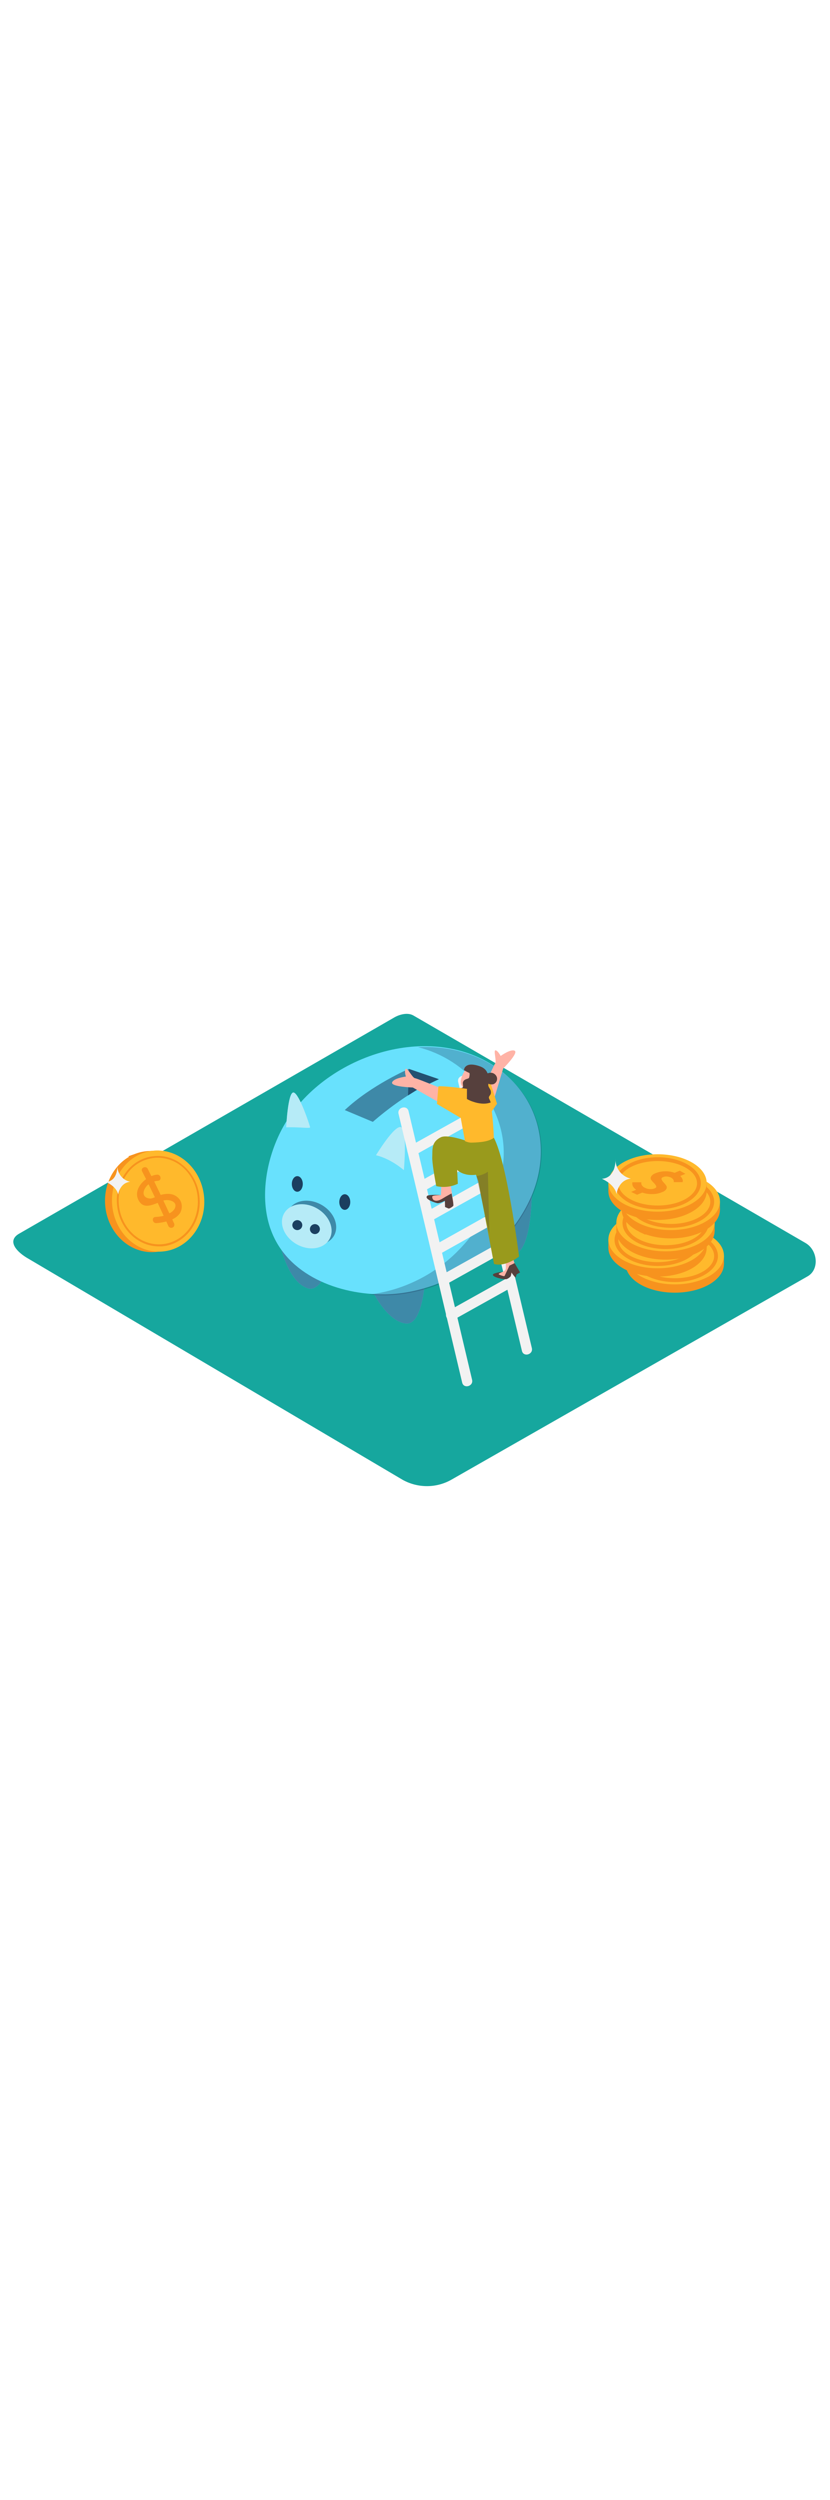 <svg version="1.1" id="Layer_1" xmlns="http://www.w3.org/2000/svg" xmlns:xlink="http://www.w3.org/1999/xlink" x="0px" y="0px" viewBox="0 0 500 500" style="width: 166px;" xml:space="preserve" data-imageid="savings-1-51" imageName="Savings 1" class="illustrations_image">
<style type="text/css">
	.st0_savings-1-51{fill:#16A79E;}
	.st1_savings-1-51{opacity:0.91;fill:url(#SVGID_1_);enable-background:new    ;}
	.st2_savings-1-51{opacity:0.91;fill:url(#SVGID_00000036957315058471528090000010408506857024134846_);enable-background:new    ;}
	.st3_savings-1-51{opacity:0.91;fill:url(#SVGID_00000029037544966910172470000006664976370942202528_);enable-background:new    ;}
	.st4_savings-1-51{fill:#68E1FD;}
	.st5_savings-1-51{opacity:0.54;fill:#1B3F60;enable-background:new    ;}
	.st6_savings-1-51{opacity:0.76;fill:#1B3F60;enable-background:new    ;}
	.st7_savings-1-51{opacity:0.3;fill:#1B3F60;enable-background:new    ;}
	.st8_savings-1-51{fill:#1B3F60;}
	.st9_savings-1-51{opacity:0.56;fill:#F2F2F2;enable-background:new    ;}
	.st10_savings-1-51{fill:#F7931E;}
	.st11_savings-1-51{fill:#FFB92C;}
	.st12_savings-1-51{fill:#F2F2F2;}
	.st13_savings-1-51{fill:#FFB3A6;}
	.st14_savings-1-51{fill:#56403D;}
	.st15_savings-1-51{fill:#999A1C;}
	.st16_savings-1-51{opacity:0.3;fill:#56403D;enable-background:new    ;}
</style>
<g id="background_savings-1-51">
	<path class="st0_savings-1-51" d="M242.5,388.4l-225.1-133c-7.2-4-13.3-10.6-6.3-15L237,110.2c3.4-2.1,8.5-3.5,12-1.5l236.3,137.1&#10;&#9;&#9;c7.2,4.2,8.5,15.8,1.3,20L272.2,388.2C263.1,393.5,251.8,393.6,242.5,388.4z"/>
	
		<linearGradient id="SVGID_1_-savings-1-51" gradientUnits="userSpaceOnUse" x1="132.377" y1="243.202" x2="100.791" y2="266.587" gradientTransform="matrix(1 0 0 -1 0 502)">
		<stop offset="0" style="stop-color:#16A79E;stop-opacity:0"/>
		<stop offset="0.992" style="stop-color:#1B3F60"/>
	</linearGradient>
	<path class="st1_savings-1-51" d="M149.3,254.3c-3.3,1-2.9,4.4-6.3,5c-2,0.4-2.6,5.2-4.7,5.3l-14.4,11L81,248.9l40.2-23.1l34.6,22.2&#10;&#9;&#9;C150.4,252,155.6,252.4,149.3,254.3z"/>
	
		<linearGradient id="SVGID_00000041293786177938454810000005717923054872727963_-savings-1-51" gradientUnits="userSpaceOnUse" x1="436.042" y1="222.516" x2="404.126" y2="246.147" gradientTransform="matrix(1 0 0 -1 0 502)">
		<stop offset="0" style="stop-color:#16A79E;stop-opacity:0"/>
		<stop offset="0.992" style="stop-color:#1B3F60"/>
	</linearGradient>
	<path style="opacity:0.91;fill:url(#SVGID_00000041293786177938454810000005717923054872727963_);enable-background:new    ;" d="&#10;&#9;&#9;M453.2,274.9c-3.3,1-3,4.4-6.4,5.1c-2.1,0.4-2.7,5.2-4.7,5.4l-14.6,11.1l-43.3-27l40.6-23.3l34.9,22.4&#10;&#9;&#9;C454.3,272.6,459.5,273,453.2,274.9z"/>
	
		<linearGradient id="SVGID_00000131336681298030820480000017693152308227238792_-savings-1-51" gradientUnits="userSpaceOnUse" x1="311.745" y1="204.761" x2="233.386" y2="262.776" gradientTransform="matrix(1 0 0 -1 0 502)">
		<stop offset="0" style="stop-color:#16A79E;stop-opacity:0"/>
		<stop offset="0.992" style="stop-color:#1B3F60"/>
	</linearGradient>
	<path style="opacity:0.91;fill:url(#SVGID_00000131336681298030820480000017693152308227238792_);enable-background:new    ;" d="&#10;&#9;&#9;M353.9,286c-8.1,2.5-7.3,10.8-15.6,12.5c-5.1,1-6.5,12.8-11.7,13.2L290.8,339l-106.3-66.2l99.7-57.3l85.8,55.1&#10;&#9;&#9;C356.6,280.4,369.5,281.2,353.9,286z"/>
</g>
<g id="piggy_savings-1-51">
	<path class="st4_savings-1-51 targetColor" d="M223.9,273.8c0,0,8.8,19.2,20.6,20.5c11.9,1.2,12-34.8,12-34.8S230.9,245.5,223.9,273.8z" style="fill: rgb(104, 225, 253);"/>
	<path class="st4_savings-1-51 targetColor" d="M287.7,232c0,0,8.8,19.2,20.6,20.5s12-34.8,12-34.8S294.8,203.7,287.7,232z" style="fill: rgb(104, 225, 253);"/>
	<path class="st4_savings-1-51 targetColor" d="M169.3,248.9c0,0,4.7,20.6,16.1,24.2s18.8-31.6,18.8-31.6S182,222.6,169.3,248.9z" style="fill: rgb(104, 225, 253);"/>
	<path class="st5_savings-1-51" d="M223.9,273.8c0,0,8.8,19.2,20.6,20.5c11.9,1.2,12-34.8,12-34.8S230.9,245.5,223.9,273.8z"/>
	<path class="st5_savings-1-51" d="M287.7,232c0,0,8.8,19.2,20.6,20.5s12-34.8,12-34.8S294.8,203.7,287.7,232z"/>
	<path class="st5_savings-1-51" d="M169.3,248.9c0,0,4.7,20.6,16.1,24.2s18.8-31.6,18.8-31.6S182,222.6,169.3,248.9z"/>
	<path class="st4_savings-1-51 targetColor" d="M163,237.4c9.8,27.9,41.3,39.7,69,39.3c35.3-0.6,70.9-23.8,86.4-55.4c14.9-30.1,7.1-64.6-21.7-82.8&#10;&#9;&#9;c-42.8-27-106.7-2.6-128,40.9c-8.4,17.1-12.1,38.8-6,57.2L163,237.4z" style="fill: rgb(104, 225, 253);"/>
	<path class="st5_savings-1-51" d="M207.7,165.7l16.9,7.1l0,0c0,0,20.4-18.3,39.8-25.7l-18.1-6.2C246.3,140.9,223.7,150.6,207.7,165.7z"/>
	<polygon class="st6_savings-1-51" points="246.3,140.9 245.8,156.9 251.2,153.5 264.4,147.1 &#9;"/>
	<path class="st7_savings-1-51" d="M297.2,139c-13.7-8.6-29.5-12-45.4-11.2c14.8,3.7,28,12.2,37.4,24.3c11.3,14.6,16.7,32.1,13.2,50.4&#10;&#9;&#9;c-3.5,18.6-14.1,35.7-27.4,48.9c-12.9,12.7-29.4,21.3-47.2,24.6c-1.8,0.3-3.6,0.6-5.4,0.9c3.3,0.3,6.6,0.4,9.9,0.4&#10;&#9;&#9;c35.3-0.6,70.8-23.8,86.4-55.4C333.8,191.6,326,157.2,297.2,139z"/>
	<ellipse class="st8_savings-1-51" cx="207.7" cy="221.1" rx="3.3" ry="4.7"/>
	
		<ellipse transform="matrix(0.498 -0.867 0.867 0.498 -108.383 279.89)" class="st4_savings-1-51 targetColor" cx="187.6" cy="233.6" rx="12.4" ry="15.7" style="fill: rgb(104, 225, 253);"/>
	
		<ellipse transform="matrix(0.498 -0.867 0.867 0.498 -108.383 279.89)" class="st5_savings-1-51" cx="187.6" cy="233.6" rx="12.4" ry="15.7"/>
	
		<ellipse transform="matrix(0.498 -0.867 0.867 0.498 -111.591 278.552)" class="st4_savings-1-51 targetColor" cx="184.8" cy="235.7" rx="12.4" ry="15.7" style="fill: rgb(104, 225, 253);"/>
	
		<ellipse transform="matrix(0.498 -0.867 0.867 0.498 -111.591 278.552)" class="st9_savings-1-51" cx="184.8" cy="235.7" rx="12.4" ry="15.7"/>
	<circle class="st8_savings-1-51" cx="189.7" cy="237.4" r="3"/>
	<ellipse class="st8_savings-1-51" cx="179.1" cy="210.2" rx="3.3" ry="4.7"/>
	<circle class="st8_savings-1-51" cx="179.1" cy="235" r="3"/>
	<path class="st4_savings-1-51 targetColor" d="M172.4,176.1c0,0,1-21.3,4.4-21s10,20.2,10,21S179.6,175.8,172.4,176.1z" style="fill: rgb(104, 225, 253);"/>
	<path class="st4_savings-1-51 targetColor" d="M226.5,192.9c0,0,11.2-18.5,15.1-16.9s1.7,25.9,1.7,25.9S235.7,195.1,226.5,192.9z" style="fill: rgb(104, 225, 253);"/>
	<path class="st9_savings-1-51" d="M172.4,176.1c0,0,1-21.3,4.4-21s10,20.2,10,21S179.6,175.8,172.4,176.1z"/>
	<path class="st9_savings-1-51" d="M226.5,192.9c0,0,11.2-18.5,15.1-16.9s1.7,25.9,1.7,25.9S235.7,195.1,226.5,192.9z"/>
</g>
<g id="coins_savings-1-51">
	<path class="st10_savings-1-51" d="M77.4,193.5c5.7-2.2,11.8-3.4,18-3.4c9.8,0.1-11.7,17.6-11.7,17.6"/>
	
		<ellipse transform="matrix(0.996 -8.506683e-02 8.506683e-02 0.996 -18.462 8.55)" class="st10_savings-1-51" cx="91.1" cy="220.9" rx="27.8" ry="30.5"/>
	
		<ellipse transform="matrix(0.996 -8.506701e-02 8.506701e-02 0.996 -18.421 8.907)" class="st11_savings-1-51" cx="95.3" cy="220.6" rx="27.8" ry="30.5"/>
	<path class="st10_savings-1-51" d="M95.7,247.8c-12.9,0-24-10.9-25.2-25.1c-0.7-7.1,1.3-14.2,5.6-19.8c7.7-10.4,22.4-12.7,32.8-5&#10;&#9;&#9;c0.8,0.6,1.6,1.3,2.4,2c5.2,4.9,8.4,11.5,8.9,18.6c1.3,15-8.8,28.1-22.6,29.3C97,247.8,96.3,247.8,95.7,247.8z M95,194.4&#10;&#9;&#9;c-0.6,0-1.3,0-1.9,0.1c-6.4,0.6-12.3,3.9-16.1,9c-4.1,5.4-6,12.2-5.4,19c1.2,14.4,12.8,25.1,26,24s22.7-13.7,21.5-28.1l0,0&#10;&#9;&#9;c-0.5-6.8-3.6-13.2-8.5-17.8C106.4,196.7,100.8,194.4,95,194.4z"/>
	<path class="st10_savings-1-51" d="M106.8,218.1c-2.8-2.4-6.6-2.2-10-1.3c-1.3-2.7-2.6-5.4-3.9-8.1c0.8-0.2,1.5-0.4,2.3-0.4&#10;&#9;&#9;c2.4-0.2,1.8-3.9-0.6-3.7c-1.2,0.1-2.3,0.4-3.4,0.9c-0.8-1.5-1.5-3-2.2-4.4c-1.1-2.1-4.5-0.6-3.4,1.5c0.8,1.6,1.6,3.1,2.4,4.7&#10;&#9;&#9;c-4.4,3.2-7.4,8.6-4,13.6c2.5,3.7,6.5,2.4,10,1.1l1-0.4c1.2,2.6,2.4,5.2,3.6,7.8c-1.6,0.4-3.3,0.6-5,0.7c-2.4,0.1-1.8,3.9,0.6,3.7&#10;&#9;&#9;c2-0.1,4-0.5,6-1c0.4,0.9,0.8,1.8,1.2,2.7c0.4,0.9,1.5,1.4,2.5,1s1.4-1.5,1-2.5c-0.4-0.8-0.8-1.6-1.1-2.5c1.9-0.8,3.5-2.1,4.7-3.8&#10;&#9;&#9;C110.3,224.4,109.7,220.3,106.8,218.1z M90.7,219c-3.6-0.1-5.1-2.4-3.7-5.5c0.6-1.2,1.4-2.3,2.5-3.1c1.3,2.6,2.5,5.2,3.8,7.8&#10;&#9;&#9;C92.4,218.6,91.6,218.9,90.7,219z M105.1,225.3c-0.8,1.2-1.9,2.1-3.1,2.6c-1.2-2.6-2.4-5.2-3.6-7.7c0.3-0.1,0.7-0.2,1-0.2&#10;&#9;&#9;C102.3,219.5,107.5,221,105.1,225.3L105.1,225.3z"/>
	<path class="st12_savings-1-51" d="M70.7,198.9c0,0,0.6,9.5-6.8,10.1c0,0,6.3,2.6,7.3,7.6c0,0,0.8-7,7.2-7.7C73.7,207.9,70.5,203.6,70.7,198.9z"/>
	<ellipse class="st10_savings-1-51" cx="406.5" cy="258.4" rx="29.6" ry="17.3"/>
	<polygon class="st10_savings-1-51" points="376.9,258.4 376.9,253.4 380.1,257.4 &#9;"/>
	<polygon class="st10_savings-1-51" points="436.1,253.4 436.1,258.4 432.3,258.4 435.1,254.4 &#9;"/>
	<ellipse class="st11_savings-1-51" cx="406.5" cy="253.4" rx="29.6" ry="17.3"/>
	<path class="st10_savings-1-51" d="M421.5,251.1c0.2,0.4,0.3,0.9,0.2,1.3l-0.1,0.5h-5.4c0-0.2,0.1-0.3,0.1-0.5c0-0.4-0.1-0.7-0.3-1&#10;&#9;&#9;c-0.3-0.5-0.8-0.9-1.3-1.2c-0.8-0.4-1.7-0.6-2.5-0.7c-0.8-0.1-1.6,0.1-2.4,0.4c-0.8,0.3-1,0.8-0.9,1.3c0.3,0.6,0.6,1.2,1.1,1.7&#10;&#9;&#9;c0.6,0.6,1.1,1.2,1.6,1.9c0.5,0.6,0.6,1.4,0.3,2.1c-0.6,1-1.5,1.7-2.6,2c-1.8,0.8-3.8,1.2-5.7,1.2c-2.1,0.1-4.2-0.2-6.3-0.9&#10;&#9;&#9;l-3.1,1.3l-3.6-1.8l3-1.3c-0.5-0.4-1-0.8-1.5-1.3c-0.3-0.4-0.5-0.8-0.7-1.2c-0.1-0.3-0.2-0.7-0.2-1c0-0.2,0-0.5,0-0.7l0.1-0.3h5.4&#10;&#9;&#9;c-0.1,0.2-0.1,0.4-0.1,0.6c0,0.4,0.2,0.9,0.4,1.2c0.4,0.7,1.1,1.2,1.8,1.5c1,0.5,2,0.8,3.1,0.8c1,0.1,2-0.1,2.9-0.5&#10;&#9;&#9;c0.8-0.3,1-0.7,0.9-1.3c-0.3-0.6-0.7-1.2-1.2-1.7c-0.6-0.6-1.1-1.2-1.6-1.9c-0.5-0.6-0.6-1.4-0.2-2.1c0.6-1,1.6-1.7,2.8-2.1&#10;&#9;&#9;c1.7-0.7,3.6-1.1,5.5-1.1c2-0.1,4,0.2,5.9,0.9l3.1-1.3l3.4,1.9l-3.1,1.3C420.8,249.8,421.2,250.4,421.5,251.1z"/>
	<path class="st10_savings-1-51" d="M406.5,269.3c-14.3,0-26-7-26-15.7s11.7-15.7,26-15.7s26,7.1,26,15.7C432.5,262.2,420.9,269.3,406.5,269.3z&#10;&#9;&#9; M406.5,240.2c-13.1,0-23.7,6-23.7,13.4c0,7.4,10.6,13.4,23.7,13.4s23.7-6,23.7-13.4S419.6,240.2,406.5,240.2L406.5,240.2z"/>
	<ellipse class="st10_savings-1-51" cx="396.1" cy="248.7" rx="29.6" ry="17.3"/>
	<polygon class="st10_savings-1-51" points="366.5,248.7 366.5,243.7 369.7,247.7 &#9;"/>
	<polygon class="st10_savings-1-51" points="425.7,243.7 425.7,248.7 421.9,248.7 424.7,244.7 &#9;"/>
	<ellipse class="st11_savings-1-51" cx="396.1" cy="243.7" rx="29.6" ry="17.3"/>
	<path class="st10_savings-1-51" d="M411.1,241.4c0.2,0.4,0.3,0.9,0.2,1.3l-0.1,0.5h-5.4c0.1-0.1,0.1-0.3,0.1-0.5c0-0.4-0.1-0.7-0.3-1&#10;&#9;&#9;c-0.3-0.5-0.8-0.9-1.3-1.2c-0.8-0.4-1.6-0.6-2.5-0.7c-0.8-0.1-1.7,0.1-2.4,0.4c-0.8,0.3-1,0.8-0.9,1.3c0.3,0.6,0.6,1.2,1.1,1.7&#10;&#9;&#9;c0.6,0.6,1.1,1.2,1.6,1.9c0.5,0.6,0.6,1.4,0.3,2.1c-0.6,1-1.5,1.7-2.6,2.1c-1.8,0.8-3.8,1.2-5.7,1.2c-2.1,0.1-4.2-0.2-6.3-0.9&#10;&#9;&#9;l-3.1,1.3l-3.6-1.8l3-1.3c-0.5-0.4-1-0.8-1.4-1.3c-0.3-0.4-0.6-0.8-0.7-1.2c-0.1-0.3-0.2-0.7-0.2-1c0-0.2,0-0.5,0-0.7l0.1-0.3h5.4&#10;&#9;&#9;c-0.1,0.2-0.1,0.4-0.1,0.6c0,0.4,0.2,0.9,0.4,1.2c0.4,0.7,1.1,1.2,1.8,1.5c1,0.5,2,0.8,3.1,0.8c1,0.1,2-0.1,2.9-0.5&#10;&#9;&#9;c0.7-0.3,1-0.8,0.8-1.3c-0.3-0.6-0.7-1.2-1.2-1.7c-0.6-0.6-1.2-1.2-1.7-1.9c-0.5-0.6-0.6-1.4-0.2-2.1c0.6-1,1.6-1.7,2.8-2.1&#10;&#9;&#9;c1.7-0.7,3.6-1.1,5.5-1.1c2-0.1,4,0.2,5.9,0.9l3.1-1.3l3.4,1.9l-3.1,1.3C410.4,240.1,410.8,240.7,411.1,241.4z"/>
	<path class="st10_savings-1-51" d="M396.2,259.6c-14.3,0-26-7.1-26-15.7s11.7-15.7,26-15.7s26,7.1,26,15.7S410.5,259.6,396.2,259.6z&#10;&#9;&#9; M396.2,230.5c-13.1,0-23.7,6-23.7,13.4s10.6,13.4,23.7,13.4s23.7-6,23.7-13.4S409.2,230.5,396.2,230.5z"/>
	<ellipse class="st10_savings-1-51" cx="400.9" cy="238.5" rx="29.6" ry="17.3"/>
	<polygon class="st10_savings-1-51" points="371.3,238.5 371.3,233.5 374.5,237.5 &#9;"/>
	<polygon class="st10_savings-1-51" points="430.5,233.5 430.5,238.5 426.8,238.5 429.5,234.5 &#9;"/>
	<ellipse class="st11_savings-1-51" cx="400.9" cy="233.5" rx="29.6" ry="17.3"/>
	<path class="st10_savings-1-51" d="M415.9,231.2c0.2,0.4,0.3,0.9,0.2,1.3L416,233h-5.4c0-0.2,0.1-0.3,0.1-0.5c0-0.4-0.1-0.7-0.3-1&#10;&#9;&#9;c-0.3-0.5-0.8-0.9-1.3-1.2c-0.8-0.4-1.7-0.6-2.5-0.7c-0.8-0.1-1.6,0.1-2.4,0.4c-0.8,0.3-1,0.8-0.9,1.3c0.2,0.6,0.6,1.2,1.1,1.7&#10;&#9;&#9;c0.6,0.6,1.1,1.2,1.6,1.9c0.5,0.6,0.6,1.4,0.3,2.1c-0.6,1-1.5,1.7-2.6,2.1c-1.8,0.8-3.8,1.2-5.7,1.2c-2.1,0.1-4.2-0.2-6.3-0.9&#10;&#9;&#9;l-3.1,1.3L385,239l3-1.3c-0.5-0.4-1-0.8-1.5-1.3c-0.3-0.4-0.6-0.8-0.7-1.2c-0.1-0.3-0.2-0.7-0.2-1c0-0.2,0-0.5,0-0.7l0.1-0.2h5.4&#10;&#9;&#9;c0,0.1-0.1,0.3-0.1,0.6c0,0.4,0.2,0.9,0.4,1.2c0.4,0.7,1.1,1.2,1.8,1.5c1,0.5,2,0.8,3.1,0.8c1,0.1,2-0.1,2.9-0.5&#10;&#9;&#9;c0.8-0.3,1-0.8,0.9-1.3c-0.3-0.6-0.7-1.2-1.2-1.7c-0.6-0.6-1.1-1.2-1.6-1.9c-0.5-0.6-0.6-1.4-0.2-2.1c0.6-1,1.6-1.7,2.8-2.1&#10;&#9;&#9;c1.7-0.7,3.6-1.1,5.5-1.1c2-0.1,4,0.2,5.9,0.9l3.1-1.3l3.4,1.9l-3.1,1.3C415.2,230,415.6,230.6,415.9,231.2z"/>
	<path class="st10_savings-1-51" d="M401,249.4c-14.3,0-26-7-26-15.7s11.6-15.8,26-15.8s26,7.1,26,15.7S415.3,249.4,401,249.4z M401,220.3&#10;&#9;&#9;c-13.1,0-23.7,6-23.7,13.4s10.6,13.4,23.7,13.4s23.7-6,23.7-13.4S414,220.4,401,220.3L401,220.3z"/>
	<ellipse class="st10_savings-1-51" cx="404.1" cy="225.7" rx="29.6" ry="17.3"/>
	<polygon class="st10_savings-1-51" points="374.5,225.7 374.5,220.7 377.8,224.7 &#9;"/>
	<polygon class="st10_savings-1-51" points="433.7,220.7 433.7,225.7 430,225.7 432.7,221.7 &#9;"/>
	<ellipse class="st11_savings-1-51" cx="404.1" cy="220.7" rx="29.6" ry="17.3"/>
	<path class="st10_savings-1-51" d="M419.1,218.4c0.2,0.4,0.3,0.9,0.2,1.3l-0.1,0.5h-5.4c0-0.2,0.1-0.3,0.1-0.5c0-0.4-0.1-0.7-0.3-1&#10;&#9;&#9;c-0.3-0.5-0.8-0.9-1.3-1.2c-0.8-0.4-1.7-0.6-2.5-0.7c-0.8-0.1-1.6,0.1-2.4,0.4c-0.8,0.3-1,0.8-0.9,1.3c0.3,0.6,0.6,1.2,1.1,1.7&#10;&#9;&#9;c0.6,0.6,1.1,1.2,1.6,1.9c0.5,0.6,0.6,1.4,0.3,2.1c-0.6,1-1.5,1.7-2.6,2c-1.8,0.8-3.8,1.2-5.7,1.2c-2.1,0.1-4.2-0.2-6.3-0.9&#10;&#9;&#9;l-3.1,1.3l-3.6-1.8l3-1.3c-0.5-0.4-1-0.8-1.5-1.3c-0.3-0.4-0.5-0.8-0.7-1.2c-0.1-0.3-0.2-0.7-0.2-1c0-0.2,0-0.5,0.1-0.7l0.1-0.3&#10;&#9;&#9;h5.4c-0.1,0.2-0.1,0.4-0.1,0.5c0,0.4,0.2,0.9,0.4,1.2c0.4,0.7,1.1,1.2,1.8,1.5c1,0.5,2,0.8,3.1,0.8c1,0.1,2-0.1,2.9-0.5&#10;&#9;&#9;c0.8-0.3,1-0.7,0.9-1.3c-0.3-0.6-0.7-1.2-1.2-1.7c-0.6-0.6-1.1-1.2-1.6-1.9c-0.5-0.6-0.6-1.4-0.2-2.1c0.6-1,1.6-1.7,2.8-2.1&#10;&#9;&#9;c1.8-0.7,3.6-1.1,5.5-1.1c2-0.1,4,0.2,5.9,0.9l3.1-1.3l3.4,2l-3.1,1.3C418.4,217.2,418.9,217.8,419.1,218.4z"/>
	<path class="st10_savings-1-51" d="M404.2,236.6c-14.3,0-26-7.1-26-15.7s11.7-15.7,26-15.7s26,7,26,15.7S418.5,236.6,404.2,236.6z M404.2,207.5&#10;&#9;&#9;c-13.1,0-23.7,6-23.7,13.4s10.6,13.4,23.7,13.4s23.7-6,23.7-13.4S417.2,207.5,404.2,207.5z"/>
	<ellipse class="st10_savings-1-51" cx="396.1" cy="214.6" rx="29.6" ry="17.3"/>
	<polygon class="st10_savings-1-51" points="366.5,214.6 366.5,209.6 369.7,213.6 &#9;"/>
	<polygon class="st10_savings-1-51" points="425.7,209.6 425.7,214.6 421.9,214.6 424.7,210.6 &#9;"/>
	<ellipse class="st11_savings-1-51" cx="396.1" cy="209.6" rx="29.6" ry="17.3"/>
	<path class="st10_savings-1-51" d="M411.1,207.3c0.2,0.4,0.3,0.9,0.2,1.3l-0.1,0.5h-5.4c0.1-0.1,0.1-0.3,0.1-0.5c0-0.4-0.1-0.7-0.3-1&#10;&#9;&#9;c-0.3-0.5-0.8-0.9-1.3-1.2c-0.8-0.4-1.6-0.6-2.5-0.7c-0.8-0.1-1.7,0.1-2.4,0.4c-0.8,0.3-1,0.8-0.9,1.3c0.3,0.6,0.6,1.2,1.1,1.7&#10;&#9;&#9;c0.6,0.6,1.1,1.2,1.6,1.9c0.5,0.6,0.6,1.4,0.3,2.1c-0.6,1-1.5,1.7-2.6,2c-1.8,0.8-3.8,1.2-5.7,1.2c-2.1,0.1-4.2-0.2-6.3-0.9&#10;&#9;&#9;l-3.1,1.3l-3.6-1.7l3-1.3c-0.5-0.4-1-0.8-1.4-1.3c-0.3-0.4-0.6-0.8-0.7-1.2c-0.1-0.3-0.2-0.7-0.2-1c0-0.2,0-0.5,0-0.7l0.1-0.3h5.4&#10;&#9;&#9;c-0.1,0.2-0.1,0.4-0.1,0.6c0,0.4,0.2,0.9,0.4,1.2c0.4,0.7,1.1,1.2,1.8,1.5c1,0.5,2,0.8,3.1,0.8c1,0.1,2-0.1,2.9-0.5&#10;&#9;&#9;c0.7-0.3,1-0.7,0.8-1.3c-0.3-0.6-0.7-1.2-1.2-1.7c-0.6-0.6-1.2-1.2-1.7-1.9c-0.5-0.6-0.6-1.4-0.2-2.1c0.6-1,1.6-1.7,2.8-2.1&#10;&#9;&#9;c1.7-0.7,3.6-1.1,5.5-1.1c2-0.1,4,0.2,5.9,0.9l3.1-1.3l3.4,1.9l-3.1,1.3C410.4,206,410.8,206.6,411.1,207.3z"/>
	<path class="st10_savings-1-51" d="M396.2,225.5c-14.3,0-26-7.1-26-15.7s11.7-15.7,26-15.7s26,7,26,15.7S410.5,225.5,396.2,225.5z M396.2,196.4&#10;&#9;&#9;c-13.1,0-23.7,6-23.7,13.4s10.6,13.4,23.7,13.4s23.7-6,23.7-13.4S409.2,196.4,396.2,196.4z"/>
	<path class="st12_savings-1-51" d="M370.8,194.9c0,0,0.7,11.5-8.2,12.2c0,0,7.6,3.1,8.8,9.2c0,0,0.9-8.4,8.6-9.3&#10;&#9;&#9;C374.4,205.7,370.5,200.6,370.8,194.9z"/>
</g>
<g id="stairs_savings-1-51">
	<path class="st12_savings-1-51" d="M282,147.2l38.4,161.9c0.9,3.9-5.1,5.6-6,1.6L276,148.8C275.1,144.9,281.1,143.3,282,147.2z"/>
	<path class="st12_savings-1-51" d="M246.1,166.3l38.3,161.9c0.9,3.9-5.1,5.6-6,1.6L240.1,168C239.1,164.1,245.1,162.4,246.1,166.3L246.1,166.3z"/>
	<path class="st12_savings-1-51" d="M286,172.7l-36,20.1c-3.5,2-6.6-3.4-3.1-5.4l36-20.1C286.4,165.3,289.5,170.8,286,172.7L286,172.7z"/>
	<path class="st12_savings-1-51" d="M289.8,195.2l-34.5,19.3c-3.5,2-6.6-3.4-3.1-5.4l34.5-19.3C290.1,187.8,293.3,193.3,289.8,195.2z"/>
	<path class="st12_savings-1-51" d="M293.9,213.4l-34.4,19.2c-3.5,2-6.6-3.4-3.1-5.4l34.4-19.2C294.3,206.1,297.4,211.5,293.9,213.4L293.9,213.4z&#10;&#9;&#9;"/>
	<path class="st12_savings-1-51" d="M299.4,233.1l-34.1,19.1c-3.5,2-6.6-3.4-3.1-5.4l34.1-19.1C299.7,225.7,302.9,231.1,299.4,233.1z"/>
	<path class="st12_savings-1-51" d="M304,251l-34.2,19.1c-3.5,2-6.6-3.4-3.1-5.4l34.2-19.1C304.4,243.6,307.6,249,304,251L304,251z"/>
	<path class="st12_savings-1-51" d="M309.3,271.9l-36,20.1c-3.5,2-6.6-3.4-3.1-5.4l36-20.1C309.6,264.5,312.8,269.9,309.3,271.9z"/>
</g>
<g id="character_savings-1-51">
	<path class="st13_savings-1-51" d="M258.9,217.1c1.3-0.4,6.7-0.1,6.7-0.1s0.4-7.3,0.3-7.5h5.4c0,0,1.6,10.7,1.8,11.8c0.2,2-2.1,2.8-2.7,2.8&#10;&#9;&#9;c-0.1,0-0.5-0.1-1.2-0.4c0.1-1,0.1-2.1,0-3.1c-0.1-0.5-0.2-0.8-0.7-0.9c-0.9-0.2-2.3,0.4-3.2,0.6s-1.9,0.6-2.9,0.9&#10;&#9;&#9;c-2.3-0.9-4.3-1.9-4.5-2.3C257.5,218,257,217.8,258.9,217.1z"/>
	<path class="st14_savings-1-51" d="M257.1,217.7c0-0.1,0.1-0.1,0.1-0.2c0.4-0.5,1.5-0.5,2-0.6c2.1-0.2,4.3-0.2,6.4,0.1c0,0-5.1-0.2-5.2,0.8&#10;&#9;&#9;c-0.1,0.7,0.2,1.5,0.7,2c2.3,1.6,5.4-0.8,7.3-1.9l3.6-2l0.6,3.1c0,0,0.7,3.8,0.5,4.3s-2.4,1.9-2.9,1.7s-2.1-0.9-2.1-0.9l-0.1-3.8&#10;&#9;&#9;c0,0-3,1.7-4.5,1.5C262.4,221.6,256,219.6,257.1,217.7z"/>
	<path class="st15_savings-1-51" d="M275.4,201.7l0.4,8.4c-4.1,1.9-8.6,2.4-13,1.4c-0.9-4.8-2.6-14.4-2.4-17.6c0.2-4.4-0.7-8.9,5.1-11.8&#10;&#9;&#9;c4.5-2.2,18.1,3.1,18.1,3.1l10.3,17.5C280.8,208,275.4,201.7,275.4,201.7z"/>
	<path class="st13_savings-1-51" d="M301.8,263.6c0.8-0.4,2.1-0.8,2.6-1.6s0.3-2.1,0.3-3s-0.2-1.9-0.3-2.9c0.1-0.1,0.2-0.2,0.1-0.4&#10;&#9;&#9;c0-0.8-0.1-1.6-0.3-2.3l3.9-0.8c0,0,2.4,6.5,2.4,7.3s-3.2,6.3-5.1,6.8s-7.3-0.6-7.8-1.2c0,0,0,0,0-0.1&#10;&#9;&#9;C299,264.8,300.4,264.2,301.8,263.6z"/>
	<path class="st14_savings-1-51" d="M306.9,260.4c0,0-1.4,6.6-2.1,7.1s-8.8-1.2-7.8-2.8c0.6-1,5.4-1.5,5.8-1.7c0,0-2.4,1.1-2.4,1.5&#10;&#9;&#9;s3.3,1.5,3.5,1.2s3-6.3,3-6.3l3.1-1.5l3.3,5.6l-2.1,1.2c0,0-0.5,1.9-0.7,1.9c-0.9-1-1.7-2-2.4-3.1c-0.1,0.8-0.2,1.6-0.5,2.4&#10;&#9;&#9;c-0.3,0.3-2.7,2.7-4,1.2l1.9-2.7"/>
	<path class="st15_savings-1-51" d="M284.4,198.6c-2.5-8.2-2.6-6.7-4.2-13.5l16.4-4.3c8.4,12.5,16.1,73.1,16.1,73.1s-8.1,6.5-15.1,4.5l-9.5-50&#10;&#9;&#9;C286.8,205,286.7,204.4,284.4,198.6z"/>
	<path class="st16_savings-1-51" d="M287,205.5c0,0,4.4-0.7,6.9-2.7l0.9,37.5L287,205.5z"/>
	<path class="st13_savings-1-51" d="M288.2,159.4c0,0,9.1-20.5,10.1-21.8s-1.2-8,0.2-7.9s3.1,3.4,3.1,3.4s6.2-4.5,8.5-3.1s-7,10.7-7,10.7&#10;&#9;&#9;l-7.6,25.4"/>
	<path class="st13_savings-1-51" d="M272.3,155.3c0,0-20.7-8.6-22.3-8.8s-4.6-6.6-5.6-5.6s0.1,4.6,0.1,4.6s-7.6,1-8.3,3.6s12.5,3,12.5,3l23,13.1"/>
	<polyline class="st11_savings-1-51" points="287.9,153.1 294.8,147 299.4,161.9 293.6,170.3 &#9;"/>
	<path class="st11_savings-1-51" d="M277.2,156.7h0.6c3.3,0,6.9-4.5,6.9-4.5s1.2-10.3,7-2c4.4,6.2,5.5,23.7,5.8,32.2c-2.3,1.7-5.4,2.3-8.3,2.6&#10;&#9;&#9;c-1.9,0.2-3.8,0.3-5.7,0.3c-1.2-0.1-2.3-0.4-3.4-0.9l-2.5-13.7C277.8,166,277.6,161.4,277.2,156.7z"/>
	<path class="st13_savings-1-51" d="M280.6,141c0,0-5.6,7.9-1.6,10.9s8-0.5,8.5-1.4S289.1,141.6,280.6,141z"/>
	<path class="st14_savings-1-51" d="M280.5,139.7c2.5-1.3,5.2-1,7.8,0c2.2,0.7,4.1,2.1,5.5,3.9c0.6-0.3,1.3-0.4,2-0.4c1.7,0.1,3.2,1.3,3.6,3&#10;&#9;&#9;c0.3,1.6-0.5,3.1-1.9,3.8c-1.1,0.4-2.3,0.3-3.3-0.2c0,0.1,0,0.1,0,0.2c-0.4,1.6,1,2.6,1.4,4c0.2,0.7,0.2,1.4,0,2s-1,1.3-1.1,2&#10;&#9;&#9;c0,0.5,0.2,1.1,0.5,1.5c0.2,0.5,0.4,1,0.6,1.6c-3.4,1.3-7.4,0.7-10.8-0.5c-3.7-1.2-6.9-3.6-9.2-6.8c0.2-0.3,0.5-0.6,0.8-0.8&#10;&#9;&#9;c0.6-0.3,1.3-0.6,2-0.7c1-0.4,0.3-2.2,0.4-3.1c0.3-1.5,1.5-2,2.8-2.4c1-0.2,1.1-0.8,1.2-1.7c0.2-0.7,0.1-1.5-0.1-2.2&#10;&#9;&#9;c-0.3,0-0.6-0.1-0.8-0.3c-0.4-0.3-0.9-0.6-1.4-0.9c-0.5-0.3-0.7-0.9-0.5-1.4C279.9,140.1,280.2,139.8,280.5,139.7z"/>
	<path class="st14_savings-1-51" d="M283.4,143.6c-1.4-0.5-2.7-1.2-3.9-2c0-0.1,0.3-5.5,9.5-2.3s3,13.7,3,13.7"/>
	<path class="st11_savings-1-51" d="M281.3,152.9c0,0-14-1.9-17.2-1.5l-0.9,10.6l18,10.6"/>
</g>
</svg>